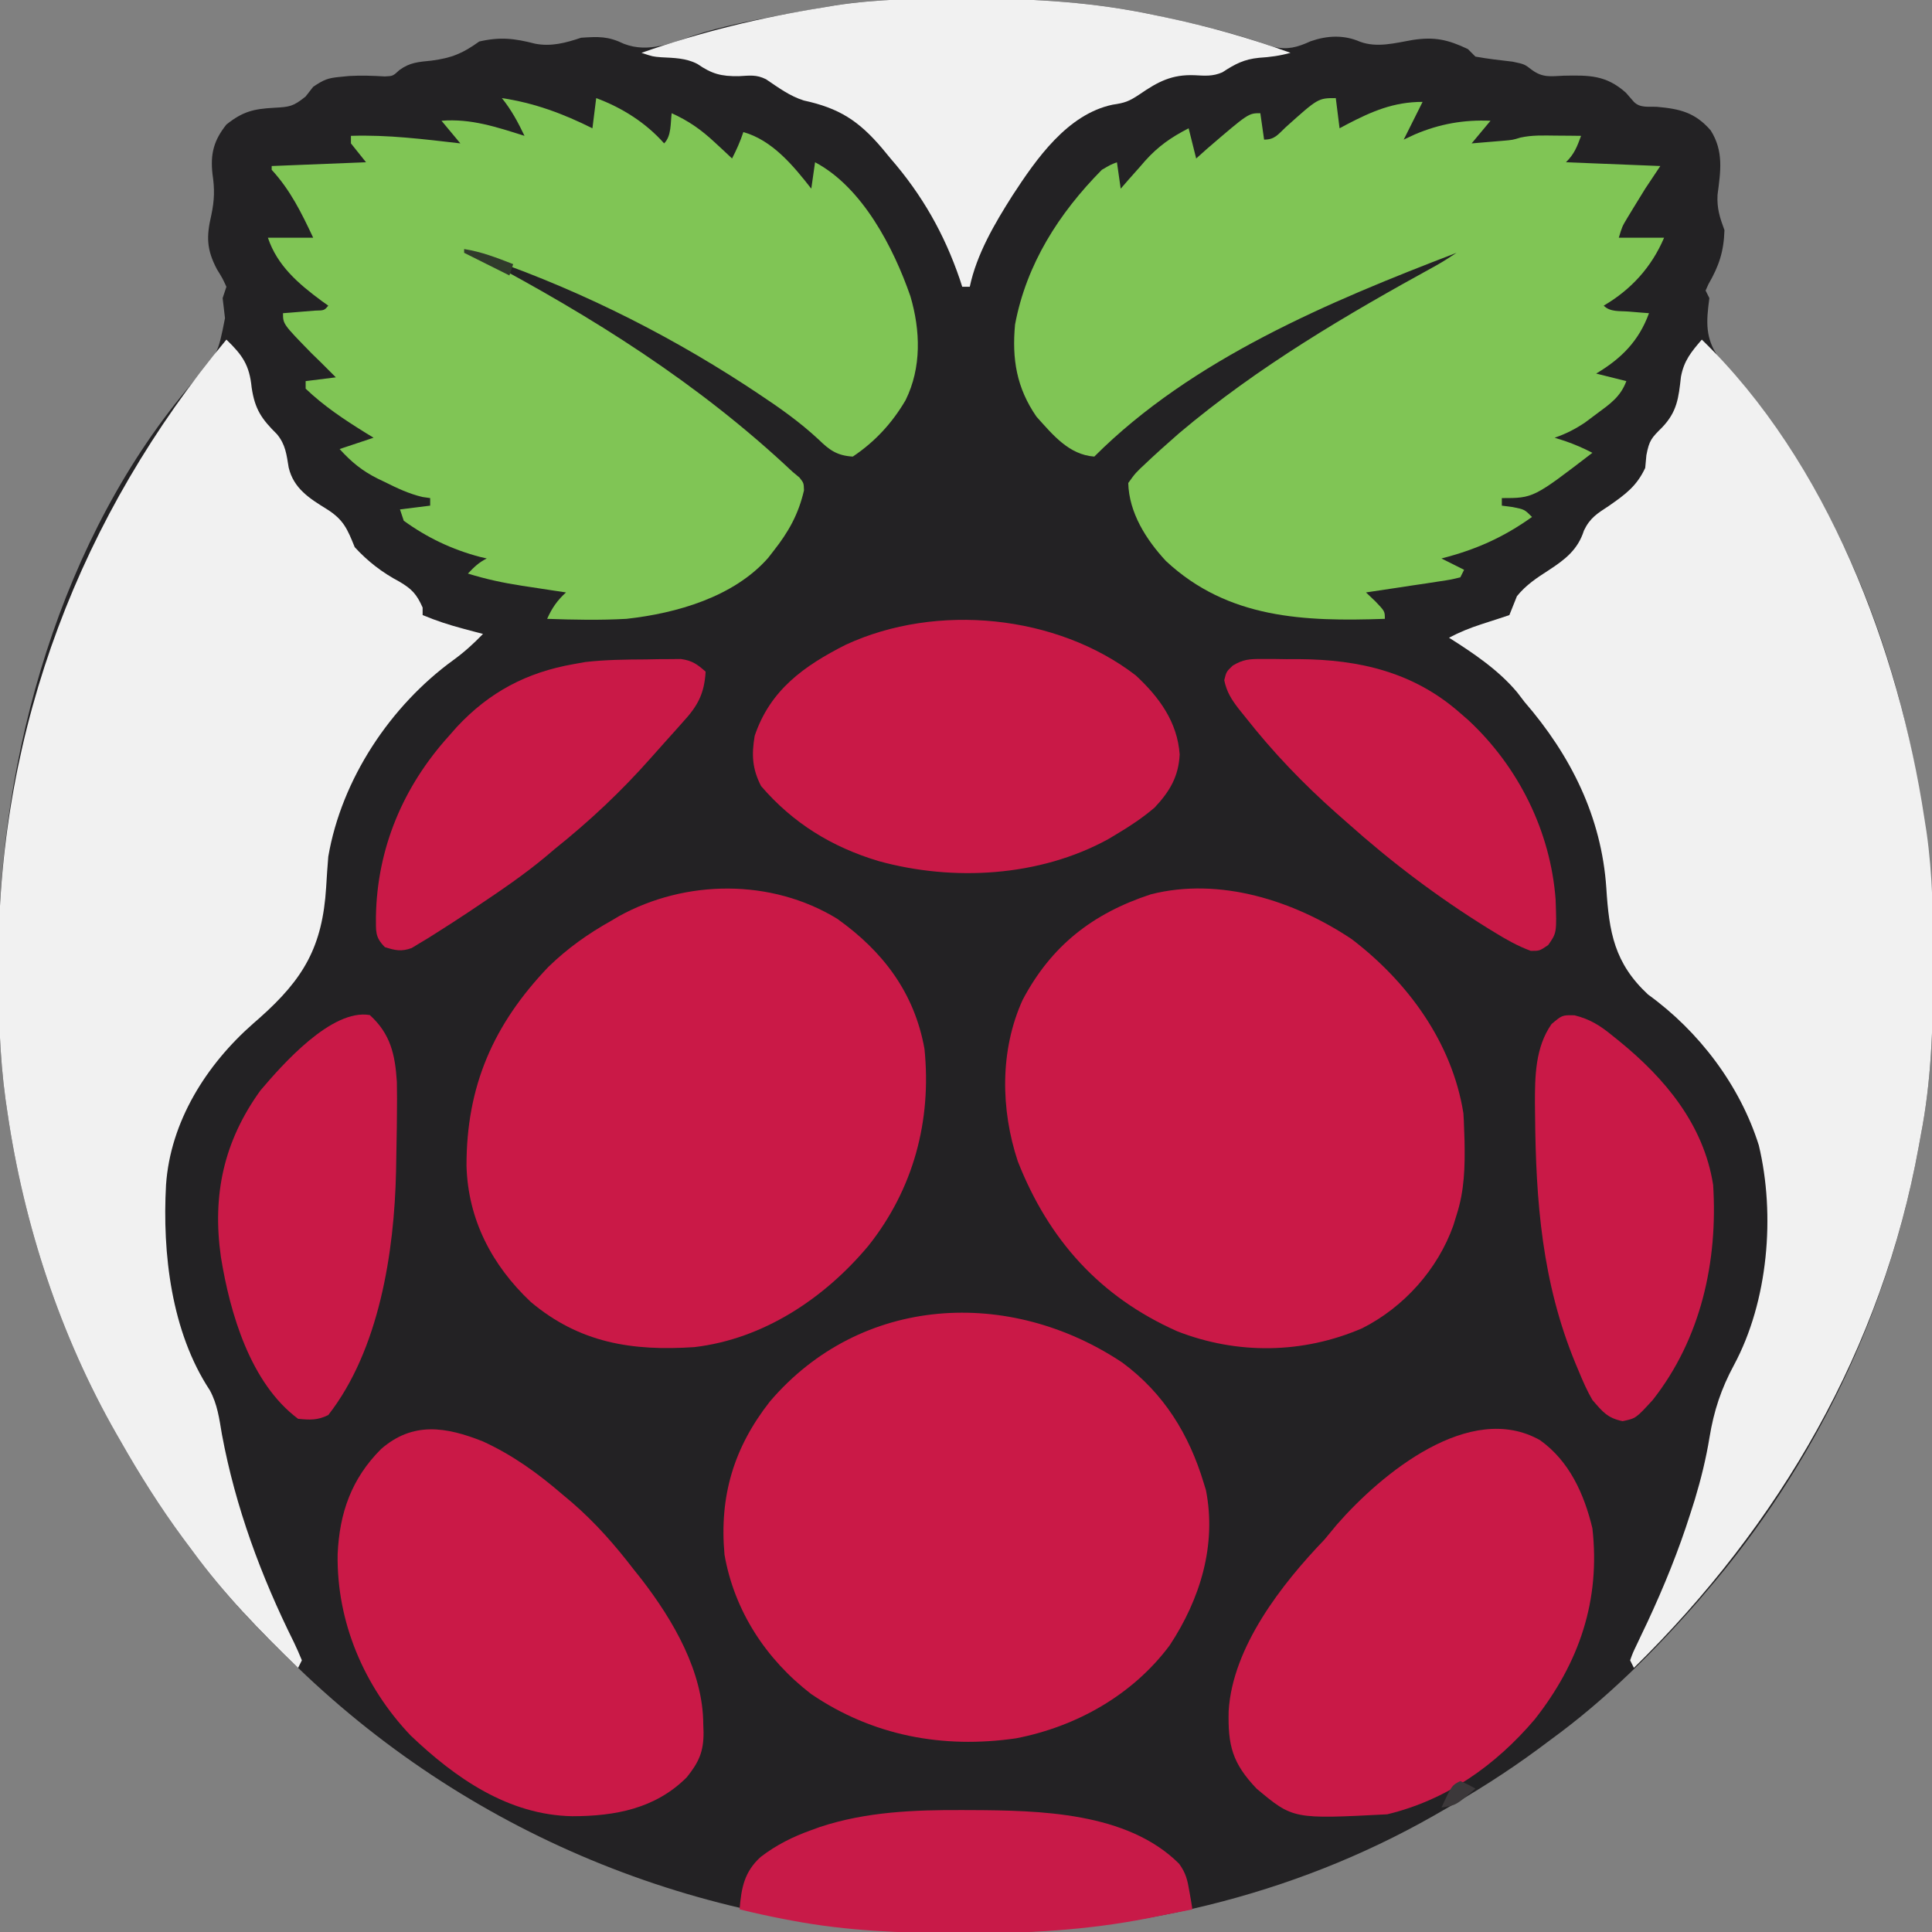 <?xml version="1.0" encoding="UTF-8"?>
<svg version="1.1" xmlns="http://www.w3.org/2000/svg" width="512" height="512">
<rect width="100%" height="100%" fill="#808080" stroke="none"/>
<path d="M0 0 C1.523 0 1.523 0 3.076 0.001 C19.294 0.034 34.847 0.957 50.75 4.375 C51.716 4.578 52.683 4.781 53.678 4.991 C63.343 7.063 72.828 9.489 82.156 12.773 C85.941 13.651 88.588 12.909 92.062 11.312 C96.458 9.779 100.882 9.561 105.188 11.438 C109.705 13.09 114.401 11.786 119.051 10.973 C124.88 10.077 128.398 10.84 133.75 13.375 C134.41 14.035 135.07 14.695 135.75 15.375 C139.018 15.97 142.287 16.331 145.586 16.715 C148.75 17.375 148.75 17.375 150.77 18.938 C153.583 20.98 155.637 20.603 159.062 20.438 C165.867 20.3 170.343 20.229 175.625 24.938 C176.326 25.742 177.028 26.546 177.75 27.375 C179.417 29.042 181.587 28.578 183.875 28.688 C189.905 29.219 193.962 30.167 198.098 34.926 C201.585 40.446 200.737 45.746 199.914 52.008 C199.736 55.667 200.501 57.968 201.75 61.375 C201.567 67.041 200.318 70.82 197.492 75.711 C197.247 76.26 197.002 76.809 196.75 77.375 C197.08 78.035 197.41 78.695 197.75 79.375 C197.655 80.143 197.559 80.912 197.461 81.703 C196.764 87.764 197.351 91.56 201.175 96.46 C203.173 98.84 205.198 101.196 207.232 103.545 C241.479 144.82 257.262 202.831 257.062 255.438 C257.06 256.932 257.06 256.932 257.057 258.456 C257.012 272.968 256.555 287.098 253.75 301.375 C253.589 302.271 253.428 303.166 253.262 304.089 C245.373 347.696 225.684 388.834 196.75 422.375 C196.116 423.12 195.482 423.865 194.828 424.633 C183.017 438.138 170.266 450.809 155.75 461.375 C154.6 462.231 153.45 463.088 152.301 463.945 C144.109 469.986 135.602 475.358 126.75 480.375 C126.059 480.772 125.367 481.169 124.655 481.578 C86.983 503.016 44.289 512.86 1.188 512.688 C0.219 512.685 -0.75 512.683 -1.749 512.681 C-66.907 512.449 -129.224 487.668 -176.25 442.375 C-176.909 441.743 -177.569 441.111 -178.248 440.459 C-187.736 431.315 -196.476 422.018 -204.25 411.375 C-205.108 410.224 -205.966 409.073 -206.824 407.922 C-212.862 399.731 -218.221 391.217 -223.25 382.375 C-223.614 381.743 -223.979 381.111 -224.354 380.46 C-239.253 354.432 -248.898 325.014 -253.25 295.375 C-253.427 294.173 -253.603 292.97 -253.785 291.731 C-255.389 280.015 -255.65 268.376 -255.625 256.562 C-255.624 255.577 -255.624 254.591 -255.623 253.575 C-255.49 200.709 -239.152 142.428 -204.043 101.555 C-197.497 94.189 -197.497 94.189 -195.625 84.688 C-195.831 82.916 -196.039 81.146 -196.25 79.375 C-195.755 77.89 -195.755 77.89 -195.25 76.375 C-196.282 74.123 -196.282 74.123 -197.75 71.75 C-200.525 66.49 -200.576 63.066 -199.25 57.375 C-198.41 53.426 -198.341 50.456 -198.938 46.5 C-199.539 41.175 -198.605 37.585 -195.25 33.375 C-190.937 29.942 -188.085 29.231 -182.625 28.938 C-178.523 28.713 -177.568 28.633 -174.25 25.938 C-173.26 24.669 -173.26 24.669 -172.25 23.375 C-169.342 21.436 -168.416 21.069 -165.125 20.75 C-164.335 20.673 -163.545 20.595 -162.73 20.516 C-159.57 20.336 -156.451 20.437 -153.293 20.633 C-151.131 20.536 -151.131 20.536 -149.387 18.926 C-146.568 16.88 -144.317 16.795 -140.875 16.438 C-135.553 15.737 -132.627 14.531 -128.25 11.375 C-122.683 10.097 -118.893 10.55 -113.426 11.957 C-109.142 12.78 -105.306 11.727 -101.25 10.375 C-96.579 10.064 -94.128 9.952 -89.875 12 C-83.25 14.513 -77.23 11.705 -70.75 9.562 C-64.056 7.44 -57.267 6.077 -50.375 4.75 C-49.312 4.544 -48.249 4.338 -47.154 4.126 C-43.858 3.507 -40.557 2.931 -37.25 2.375 C-36.135 2.184 -35.02 1.992 -33.871 1.795 C-22.596 0.064 -11.386 -0.022 0 0 Z " fill="#232224" transform="translate(255.25,-0.375)"/>
<path d="M0 0 C33.272 32.26 52.201 82.057 59 127 C59.177 128.125 59.355 129.249 59.537 130.408 C61.189 141.962 61.357 153.405 61.312 165.062 C61.311 166.059 61.309 167.055 61.307 168.081 C61.262 182.593 60.805 196.723 58 211 C57.839 211.896 57.678 212.791 57.512 213.714 C47.806 267.363 20.627 314.098 -18 352 C-18.33 351.34 -18.66 350.68 -19 350 C-18.291 348.023 -18.291 348.023 -17.121 345.59 C-16.697 344.691 -16.273 343.792 -15.836 342.865 C-15.375 341.899 -14.913 340.933 -14.438 339.938 C-10.017 330.451 -6.16 320.974 -3 311 C-2.622 309.813 -2.245 308.626 -1.855 307.402 C-0.213 301.945 1.116 296.557 2.036 290.938 C3.194 283.889 5.105 278.085 8.516 271.762 C17.604 254.852 19.522 231.996 15.105 213.52 C10.12 197.649 -0.75 183.299 -14.25 173.562 C-23.201 165.222 -24.574 157.011 -25.307 145.355 C-26.573 126.493 -34.718 110.191 -47 96 C-47.637 95.169 -48.274 94.337 -48.93 93.48 C-53.844 87.592 -60.54 83.08 -67 79 C-64.203 77.528 -61.443 76.409 -58.438 75.438 C-57.673 75.189 -56.909 74.94 -56.121 74.684 C-55.421 74.458 -54.721 74.232 -54 74 C-52.515 73.505 -52.515 73.505 -51 73 C-50.326 71.336 -49.66 69.669 -49 68 C-46.579 64.998 -43.71 63.129 -40.5 61.062 C-36.205 58.255 -32.839 55.651 -31.238 50.594 C-29.635 47.235 -27.718 46.09 -24.625 44.062 C-20.243 41 -17.272 38.853 -15 34 C-14.897 32.886 -14.794 31.773 -14.688 30.625 C-13.935 26.655 -13.306 26.039 -10.562 23.312 C-6.536 19.115 -6.161 15.497 -5.531 9.855 C-4.736 5.579 -2.81 3.254 0 0 Z " fill="#F1F1F1" transform="translate(451,90)"/>
<path d="M0 0 C4.272 4.129 6.102 6.747 6.688 12.688 C7.543 18.476 9.322 21.032 13.398 25.066 C15.686 27.829 15.928 30.441 16.504 33.902 C17.823 39.48 22.058 42.116 26.625 44.938 C31.037 47.719 32.042 50.149 34 55 C37.444 58.769 41.306 61.743 45.812 64.125 C49.186 66.109 50.42 67.469 52 71 C52 71.66 52 72.32 52 73 C55.555 74.495 59.086 75.637 62.812 76.625 C63.788 76.885 64.764 77.146 65.77 77.414 C66.506 77.607 67.242 77.801 68 78 C65.513 80.57 63.02 82.839 60.125 84.938 C43.456 97.051 30.529 116.481 27 137 C26.767 139.718 26.598 142.435 26.432 145.158 C25.451 160.811 20.538 169.345 8.793 179.764 C8.24 180.249 7.687 180.735 7.117 181.234 C-5.297 192.131 -14.84 207.179 -16 224 C-17 242.129 -14.622 262.931 -4.395 278.434 C-2.369 282.161 -1.894 285.972 -1.188 290.125 C2.393 309.401 9.181 327.725 17.904 345.255 C18.66 346.81 19.338 348.403 20 350 C19.67 350.66 19.34 351.32 19 352 C8.859 342.207 -0.679 332.392 -9 321 C-9.858 319.849 -10.716 318.698 -11.574 317.547 C-17.612 309.356 -22.971 300.842 -28 292 C-28.364 291.368 -28.729 290.736 -29.104 290.085 C-44.003 264.057 -53.648 234.639 -58 205 C-58.177 203.798 -58.353 202.595 -58.535 201.356 C-60.139 189.64 -60.4 178.001 -60.375 166.188 C-60.374 165.202 -60.374 164.216 -60.373 163.2 C-60.221 102.722 -38.578 46.376 0 0 Z " fill="#F1F1F1" transform="translate(60,90)"/>
<path d="M0 0 C8.576 1.271 16.256 4.128 24 8 C24.33 5.36 24.66 2.72 25 0 C31.824 2.527 38.152 6.52 43 12 C44.968 10.032 44.662 6.652 45 4 C49.473 6.027 52.789 8.344 56.375 11.688 C57.249 12.496 58.123 13.304 59.023 14.137 C60.002 15.059 60.002 15.059 61 16 C62.206 13.668 63.165 11.504 64 9 C71.669 11.157 77.261 17.928 82 24 C82.33 21.69 82.66 19.38 83 17 C95.555 23.635 103.809 39.658 108.273 52.527 C110.935 61.585 111.249 71.413 107 80.027 C103.462 86.09 98.84 91.106 93 95 C88.807 94.739 86.829 93.298 83.879 90.418 C78.906 85.809 73.587 82.046 67.938 78.312 C66.895 77.623 65.852 76.933 64.777 76.222 C42.155 61.48 17.652 49.485 -8 41 C-7.074 41.489 -7.074 41.489 -6.13 41.987 C24.021 57.961 52.089 75.55 77 99 C77.926 99.773 77.926 99.773 78.871 100.562 C80 102 80 102 80.066 103.945 C78.607 110.259 76.002 114.926 72 120 C71.519 120.619 71.038 121.237 70.543 121.875 C61.432 132.209 46.28 136.535 33 138 C25.996 138.39 19.006 138.249 12 138 C13.293 135.116 14.659 133.128 17 131 C15.71 130.807 14.419 130.613 13.09 130.414 C11.372 130.151 9.655 129.888 7.938 129.625 C7.09 129.499 6.242 129.372 5.369 129.242 C0.44 128.481 -4.238 127.486 -9 126 C-7.366 124.292 -6.131 123.065 -4 122 C-4.583 121.865 -5.165 121.729 -5.766 121.59 C-13.159 119.648 -19.795 116.498 -26 112 C-26.33 111.01 -26.66 110.02 -27 109 C-24.36 108.67 -21.72 108.34 -19 108 C-19 107.34 -19 106.68 -19 106 C-19.681 105.902 -20.361 105.804 -21.062 105.703 C-24.631 104.849 -27.741 103.386 -31 101.75 C-31.603 101.463 -32.207 101.175 -32.828 100.879 C-37.056 98.774 -39.868 96.44 -43 93 C-40.03 92.01 -37.06 91.02 -34 90 C-35.069 89.346 -35.069 89.346 -36.16 88.68 C-41.845 85.145 -47.153 81.632 -52 77 C-52 76.34 -52 75.68 -52 75 C-49.36 74.67 -46.72 74.34 -44 74 C-44.557 73.443 -45.114 72.886 -45.688 72.312 C-46.832 71.168 -46.832 71.168 -48 70 C-48.804 69.216 -49.609 68.433 -50.438 67.625 C-58 59.878 -58 59.878 -58 57 C-57.218 56.939 -56.435 56.879 -55.629 56.816 C-54.617 56.733 -53.605 56.649 -52.562 56.562 C-51.553 56.481 -50.544 56.4 -49.504 56.316 C-47.064 56.268 -47.064 56.268 -46 55 C-46.87 54.381 -46.87 54.381 -47.758 53.75 C-53.89 49.217 -59.526 44.421 -62 37 C-58.04 37 -54.08 37 -50 37 C-53.114 30.388 -56.038 24.4 -61 19 C-61 18.67 -61 18.34 -61 18 C-48.625 17.505 -48.625 17.505 -36 17 C-37.32 15.35 -38.64 13.7 -40 12 C-40 11.34 -40 10.68 -40 10 C-30.24 9.68 -20.68 10.887 -11 12 C-13.475 9.03 -13.475 9.03 -16 6 C-8.175 5.374 -1.391 7.675 6 10 C4.273 6.381 2.523 3.124 0 0 Z " fill="#80C555" transform="translate(133,26)"/>
<path d="M0 0 C0.495 3.96 0.495 3.96 1 8 C1.944 7.493 1.944 7.493 2.906 6.977 C9.586 3.496 15.345 1 23 1 C21.333 4.333 19.667 7.667 18 11 C19.454 10.319 19.454 10.319 20.938 9.625 C27.484 6.834 33.91 5.698 41 6 C39.35 7.98 37.7 9.96 36 12 C37.75 11.858 39.5 11.711 41.25 11.562 C42.225 11.481 43.199 11.4 44.203 11.316 C46.876 11.089 46.876 11.089 48.906 10.469 C52.027 9.77 55.06 9.908 58.25 9.938 C60.145 9.951 60.145 9.951 62.078 9.965 C63.042 9.976 64.007 9.988 65 10 C63.926 12.915 63.222 14.778 61 17 C69.25 17.33 77.5 17.66 86 18 C84.68 19.98 83.36 21.96 82 24 C80.924 25.721 79.861 27.45 78.812 29.188 C78.303 30.027 77.794 30.866 77.27 31.73 C75.88 34.049 75.88 34.049 75 37 C78.96 37 82.92 37 87 37 C83.694 44.779 78.276 50.741 71 55 C72.74 56.74 75.194 56.372 77.562 56.562 C78.574 56.646 79.586 56.73 80.629 56.816 C81.411 56.877 82.194 56.938 83 57 C80.32 64.369 75.658 69.037 69 73 C72.96 73.99 72.96 73.99 77 75 C75.452 79.161 72.696 81.038 69.188 83.625 C67.631 84.789 67.631 84.789 66.043 85.977 C63.378 87.749 61.012 88.965 58 90 C58.907 90.289 59.815 90.578 60.75 90.875 C63.331 91.768 65.588 92.752 68 94 C52.369 106 52.369 106 44 106 C44 106.66 44 107.32 44 108 C44.949 108.124 45.898 108.248 46.875 108.375 C50 109 50 109 52 111 C44.359 116.451 37.087 119.674 28 122 C29.98 122.99 31.96 123.98 34 125 C33.67 125.66 33.34 126.32 33 127 C30.592 127.594 30.592 127.594 27.434 128.07 C26.309 128.244 25.184 128.418 24.025 128.598 C22.841 128.772 21.657 128.946 20.438 129.125 C19.25 129.307 18.062 129.489 16.838 129.676 C13.893 130.125 10.947 130.566 8 131 C8.825 131.784 9.65 132.567 10.5 133.375 C13 136 13 136 13 138 C-8.275 138.733 -28.515 138.034 -45 122.688 C-50.244 117.039 -54.796 109.9 -55 102 C-53.078 99.324 -53.078 99.324 -50.25 96.688 C-49.744 96.212 -49.238 95.736 -48.717 95.246 C-47.166 93.805 -45.59 92.398 -44 91 C-43.158 90.256 -42.316 89.512 -41.449 88.746 C-20.622 71.158 2.849 57.389 26.666 44.322 C28.489 43.29 30.257 42.162 32 41 C-1.506 53.842 -38.113 69.113 -64 95 C-70.757 94.51 -75.008 89.207 -79.312 84.438 C-84.605 76.793 -85.852 69.132 -85 60 C-81.985 43.945 -73.341 30.482 -62 19 C-59.672 17.641 -59.672 17.641 -58 17 C-57.67 19.31 -57.34 21.62 -57 24 C-56.287 23.18 -55.574 22.36 -54.84 21.516 C-53.873 20.427 -52.905 19.338 -51.938 18.25 C-51.472 17.711 -51.006 17.172 -50.525 16.617 C-47.05 12.74 -43.632 10.383 -39 8 C-38.34 10.64 -37.68 13.28 -37 16 C-36.031 15.134 -35.061 14.268 -34.062 13.375 C-23.147 4 -23.147 4 -20 4 C-19.505 7.465 -19.505 7.465 -19 11 C-16.153 11 -15.368 9.673 -13.312 7.75 C-4.682 0 -4.682 0 0 0 Z " fill="#80C555" transform="translate(354,26)"/>
<path d="M0 0 C12.155 8.641 20.503 19.639 23.148 34.527 C25.069 53.517 20.226 71.677 8.239 86.726 C-3.381 100.608 -19.558 111.394 -37.852 113.527 C-54.304 114.618 -68.271 112.462 -81.262 101.492 C-91.473 91.826 -97.814 79.765 -98.223 65.521 C-98.263 44.374 -91.113 28.037 -76.539 12.777 C-71.423 7.81 -66.06 4.004 -59.852 0.527 C-59.199 0.141 -58.547 -0.246 -57.875 -0.645 C-40.148 -10.451 -17.42 -10.653 0 0 Z " fill="#CA1947" transform="translate(221.852,243.473)"/>
<path d="M0 0 C14.828 11.297 26.609 27.374 29.602 46.125 C29.699 47.456 29.756 48.791 29.789 50.125 C29.828 51.207 29.866 52.288 29.906 53.402 C30.038 60.261 29.914 66.579 27.789 73.125 C27.505 74.047 27.222 74.968 26.93 75.918 C22.777 87.549 13.86 97.525 2.789 103.125 C-12.898 109.904 -30.272 110.158 -46.211 103.938 C-66.747 94.822 -80.315 79.653 -88.473 58.918 C-93.042 45.147 -93.262 29.473 -87.211 16.125 C-79.623 1.739 -68.624 -6.824 -53.211 -11.875 C-34.952 -16.517 -15.209 -10.168 0 0 Z " fill="#CA1947" transform="translate(358.211,248.875)"/>
<path d="M0 0 C10.937 8.085 17.633 18.939 21.531 31.871 C21.723 32.492 21.915 33.114 22.113 33.754 C24.997 48.36 20.567 62.669 12.531 74.871 C2.743 88.035 -12.207 96.461 -28.225 99.546 C-47.615 102.356 -66.239 98.872 -82.512 87.801 C-94.458 78.606 -102.867 65.786 -105.469 50.871 C-106.872 35.364 -103.001 22.471 -93.434 10.277 C-69.311 -17.972 -29.938 -20.002 0 0 Z " fill="#CA1947" transform="translate(297.469,361.129)"/>
<path d="M0 0 C7.778 5.575 11.666 14.263 13.848 23.324 C16.013 42.382 10.385 58.988 -1.465 74.012 C-11.845 86.197 -24.771 95.343 -40.527 99.137 C-65.474 100.427 -65.474 100.427 -75.152 92.324 C-81.549 85.596 -82.771 80.934 -82.547 71.75 C-81.502 54.753 -68.455 38.096 -57.152 26.324 C-56.043 24.995 -54.939 23.662 -53.84 22.324 C-42.091 8.893 -18.629 -10.555 0 0 Z " fill="#C91947" transform="translate(408.152,381.676)"/>
<path d="M0 0 C7.872 3.62 14.456 8.368 21 14 C21.835 14.701 22.671 15.402 23.531 16.125 C29.79 21.534 34.966 27.449 40 34 C40.679 34.852 41.359 35.704 42.059 36.582 C50.432 47.47 58.349 60.997 58.375 75 C58.399 75.686 58.424 76.372 58.449 77.078 C58.479 82.223 57.189 85.031 54 89 C45.69 97.31 35.048 99.295 23.705 99.317 C6.761 99.026 -7.304 89.246 -19.188 77.914 C-31.553 64.921 -38.819 47.776 -38.522 29.859 C-38.029 18.911 -34.851 9.851 -27 2 C-18.581 -5.319 -9.823 -3.909 0 0 Z " fill="#CA1947" transform="translate(128,382)"/>
<path d="M0 0 C6.189 5.74 11.026 12.33 11.625 20.938 C11.336 26.827 8.975 30.748 5 35 C1.852 37.688 -1.446 39.886 -5 42 C-5.772 42.463 -6.544 42.926 -7.34 43.402 C-25.551 53.371 -48.386 54.64 -68.152 49.199 C-80.578 45.472 -90.855 39.141 -99.312 29.312 C-101.657 24.71 -101.851 21.067 -101 16 C-96.904 3.839 -87.881 -2.572 -76.851 -8.143 C-52.829 -19.272 -20.929 -16.14 0 0 Z " fill="#C91947" transform="translate(301,179)"/>
<path d="M0 0 C1.523 0 1.523 0 3.076 0.001 C19.297 0.034 34.842 0.969 50.75 4.375 C51.706 4.573 52.661 4.771 53.646 4.975 C64.943 7.354 75.891 10.455 86.75 14.375 C83.946 15.153 81.337 15.507 78.438 15.688 C74.425 16.079 72.085 17.321 68.688 19.539 C66.127 20.644 64.149 20.459 61.375 20.312 C55.324 20.054 51.647 22.008 46.75 25.375 C43.864 27.299 42.816 27.641 39.562 28.125 C27.601 30.676 19.399 42.47 13.062 52.188 C8.361 59.593 3.57 67.729 1.75 76.375 C1.09 76.375 0.43 76.375 -0.25 76.375 C-0.458 75.732 -0.665 75.089 -0.879 74.426 C-5.001 62.335 -10.88 52.005 -19.25 42.375 C-19.985 41.484 -20.72 40.594 -21.477 39.676 C-27.73 32.316 -32.916 29.032 -42.227 27.008 C-45.962 25.84 -49.03 23.544 -52.25 21.375 C-54.835 20.082 -56.559 20.416 -59.438 20.562 C-64.183 20.624 -66.587 19.968 -70.426 17.328 C-73.466 15.74 -76.638 15.734 -80.016 15.551 C-82.25 15.375 -82.25 15.375 -85.25 14.375 C-69.493 8.852 -53.733 5.023 -37.25 2.375 C-36.148 2.188 -35.046 2.001 -33.911 1.809 C-22.62 0.072 -11.403 -0.022 0 0 Z " fill="#F1F1F1" transform="translate(255.25,-0.375)"/>
<path d="M0 0 C4.181 1.047 6.906 2.805 10.164 5.496 C10.728 5.949 11.291 6.401 11.872 6.867 C24.001 16.745 34.222 28.984 36.727 44.934 C38.013 65.248 33.488 85.716 20.727 101.934 C16.252 106.824 16.252 106.824 12.727 107.559 C8.669 106.713 7.426 105.054 4.727 101.934 C3.317 99.518 2.228 97.018 1.164 94.434 C0.866 93.726 0.568 93.018 0.261 92.289 C-8.606 70.833 -10.273 49.379 -10.461 26.434 C-10.474 25.431 -10.487 24.428 -10.501 23.394 C-10.509 16.115 -10.407 8.472 -6.086 2.309 C-3.273 -0.066 -3.273 -0.066 0 0 Z " fill="#C91947" transform="translate(417.273,269.066)"/>
<path d="M0 0 C5.485 4.975 6.711 10.454 7.172 17.705 C7.233 20.639 7.226 23.565 7.188 26.5 C7.178 27.558 7.169 28.616 7.159 29.706 C7.123 32.805 7.066 35.902 7 39 C6.986 39.801 6.972 40.602 6.958 41.427 C6.493 62.798 2.516 88.676 -11 106 C-13.835 107.417 -15.861 107.302 -19 107 C-31.663 97.573 -37.056 78.964 -39.457 64.121 C-41.791 47.732 -38.729 33.498 -29 20 C-23.128 13.076 -10.088 -1.724 0 0 Z " fill="#C91947" transform="translate(98,269)"/>
<path d="M0 0 C1.08 -0.021 2.159 -0.041 3.271 -0.062 C4.31 -0.068 5.348 -0.073 6.418 -0.078 C7.358 -0.087 8.298 -0.097 9.266 -0.106 C12.233 0.309 13.6 1.282 15.812 3.25 C15.458 9.127 13.705 12.338 9.812 16.562 C9.318 17.122 8.823 17.681 8.313 18.257 C7.304 19.393 6.289 20.524 5.267 21.648 C3.952 23.097 2.656 24.563 1.363 26.031 C-6.55 34.98 -14.858 42.789 -24.188 50.25 C-24.909 50.862 -25.631 51.475 -26.375 52.105 C-32.204 56.987 -38.438 61.214 -44.75 65.438 C-45.637 66.032 -46.523 66.626 -47.437 67.239 C-50.003 68.939 -52.586 70.605 -55.188 72.25 C-56.415 73.029 -56.415 73.029 -57.667 73.823 C-58.446 74.29 -59.225 74.757 -60.027 75.238 C-60.71 75.652 -61.394 76.067 -62.097 76.493 C-64.838 77.486 -66.438 77.123 -69.188 76.25 C-71.922 73.516 -71.519 71.954 -71.562 68.125 C-71.248 50.026 -64.34 33.677 -52.188 20.25 C-51.499 19.469 -50.811 18.688 -50.102 17.883 C-41.477 8.635 -31.604 3.434 -19.188 1.25 C-17.656 0.975 -17.656 0.975 -16.094 0.695 C-10.723 0.083 -5.401 0.026 0 0 Z " fill="#C91947" transform="translate(171.188,174.75)"/>
<path d="M0 0 C1.591 0.001 1.591 0.001 3.215 0.002 C4.32 0.018 5.424 0.034 6.562 0.051 C7.636 0.048 8.71 0.044 9.816 0.041 C25.858 0.147 40.277 3.502 52.562 14.363 C53.636 15.297 53.636 15.297 54.73 16.25 C67.986 28.593 76.453 45.644 77.816 63.73 C78.121 72.565 78.121 72.565 75.852 75.809 C73.562 77.363 73.562 77.363 71.234 77.352 C67.859 76.103 64.864 74.432 61.812 72.551 C60.84 71.957 60.84 71.957 59.848 71.351 C46.52 63.091 34.243 53.806 22.562 43.363 C21.636 42.547 20.709 41.731 19.754 40.891 C10.842 32.982 2.934 24.739 -4.438 15.363 C-4.992 14.676 -5.546 13.989 -6.117 13.281 C-8.061 10.761 -9.358 8.753 -10 5.613 C-9.438 3.363 -9.438 3.363 -7.742 1.745 C-4.941 0.066 -3.25 -0.01 0 0 Z " fill="#C91947" transform="translate(334.438,174.637)"/>
<path d="M0 0 C0.721 0.002 1.441 0.004 2.184 0.007 C20.211 0.093 43.532 0.497 57.28 14.214 C59.084 16.685 59.507 18.546 60.012 21.547 C60.169 22.441 60.325 23.335 60.487 24.257 C60.648 25.274 60.648 25.274 60.812 26.312 C57.669 26.949 54.522 27.569 51.375 28.188 C50.516 28.362 49.657 28.536 48.771 28.715 C32.911 31.807 17.375 32.685 1.25 32.625 C-0.198 32.623 -0.198 32.623 -1.675 32.621 C-16.365 32.587 -30.714 32.048 -45.188 29.312 C-45.952 29.168 -46.717 29.024 -47.505 28.876 C-51.424 28.116 -55.312 27.275 -59.188 26.312 C-58.73 20.629 -57.953 16.387 -53.625 12.438 C-49.449 9.232 -45.127 7.083 -40.188 5.312 C-39.428 5.037 -38.669 4.761 -37.887 4.477 C-25.623 0.422 -12.809 -0.069 0 0 Z " fill="#C81A48" transform="translate(255.188,479.688)"/>
<path d="M0 0 C2.125 0.938 2.125 0.938 4 2 C-1.143 6.429 -1.143 6.429 -5 7 C-2.25 1.125 -2.25 1.125 0 0 Z " fill="#3C383A" transform="translate(387,472)"/>
<path d="M0 0 C4.609 0.72 8.672 2.313 13 4 C12.67 4.99 12.34 5.98 12 7 C8.04 5.02 4.08 3.04 0 1 C0 0.67 0 0.34 0 0 Z " fill="#303B2B" transform="translate(123,66)"/>
</svg>
